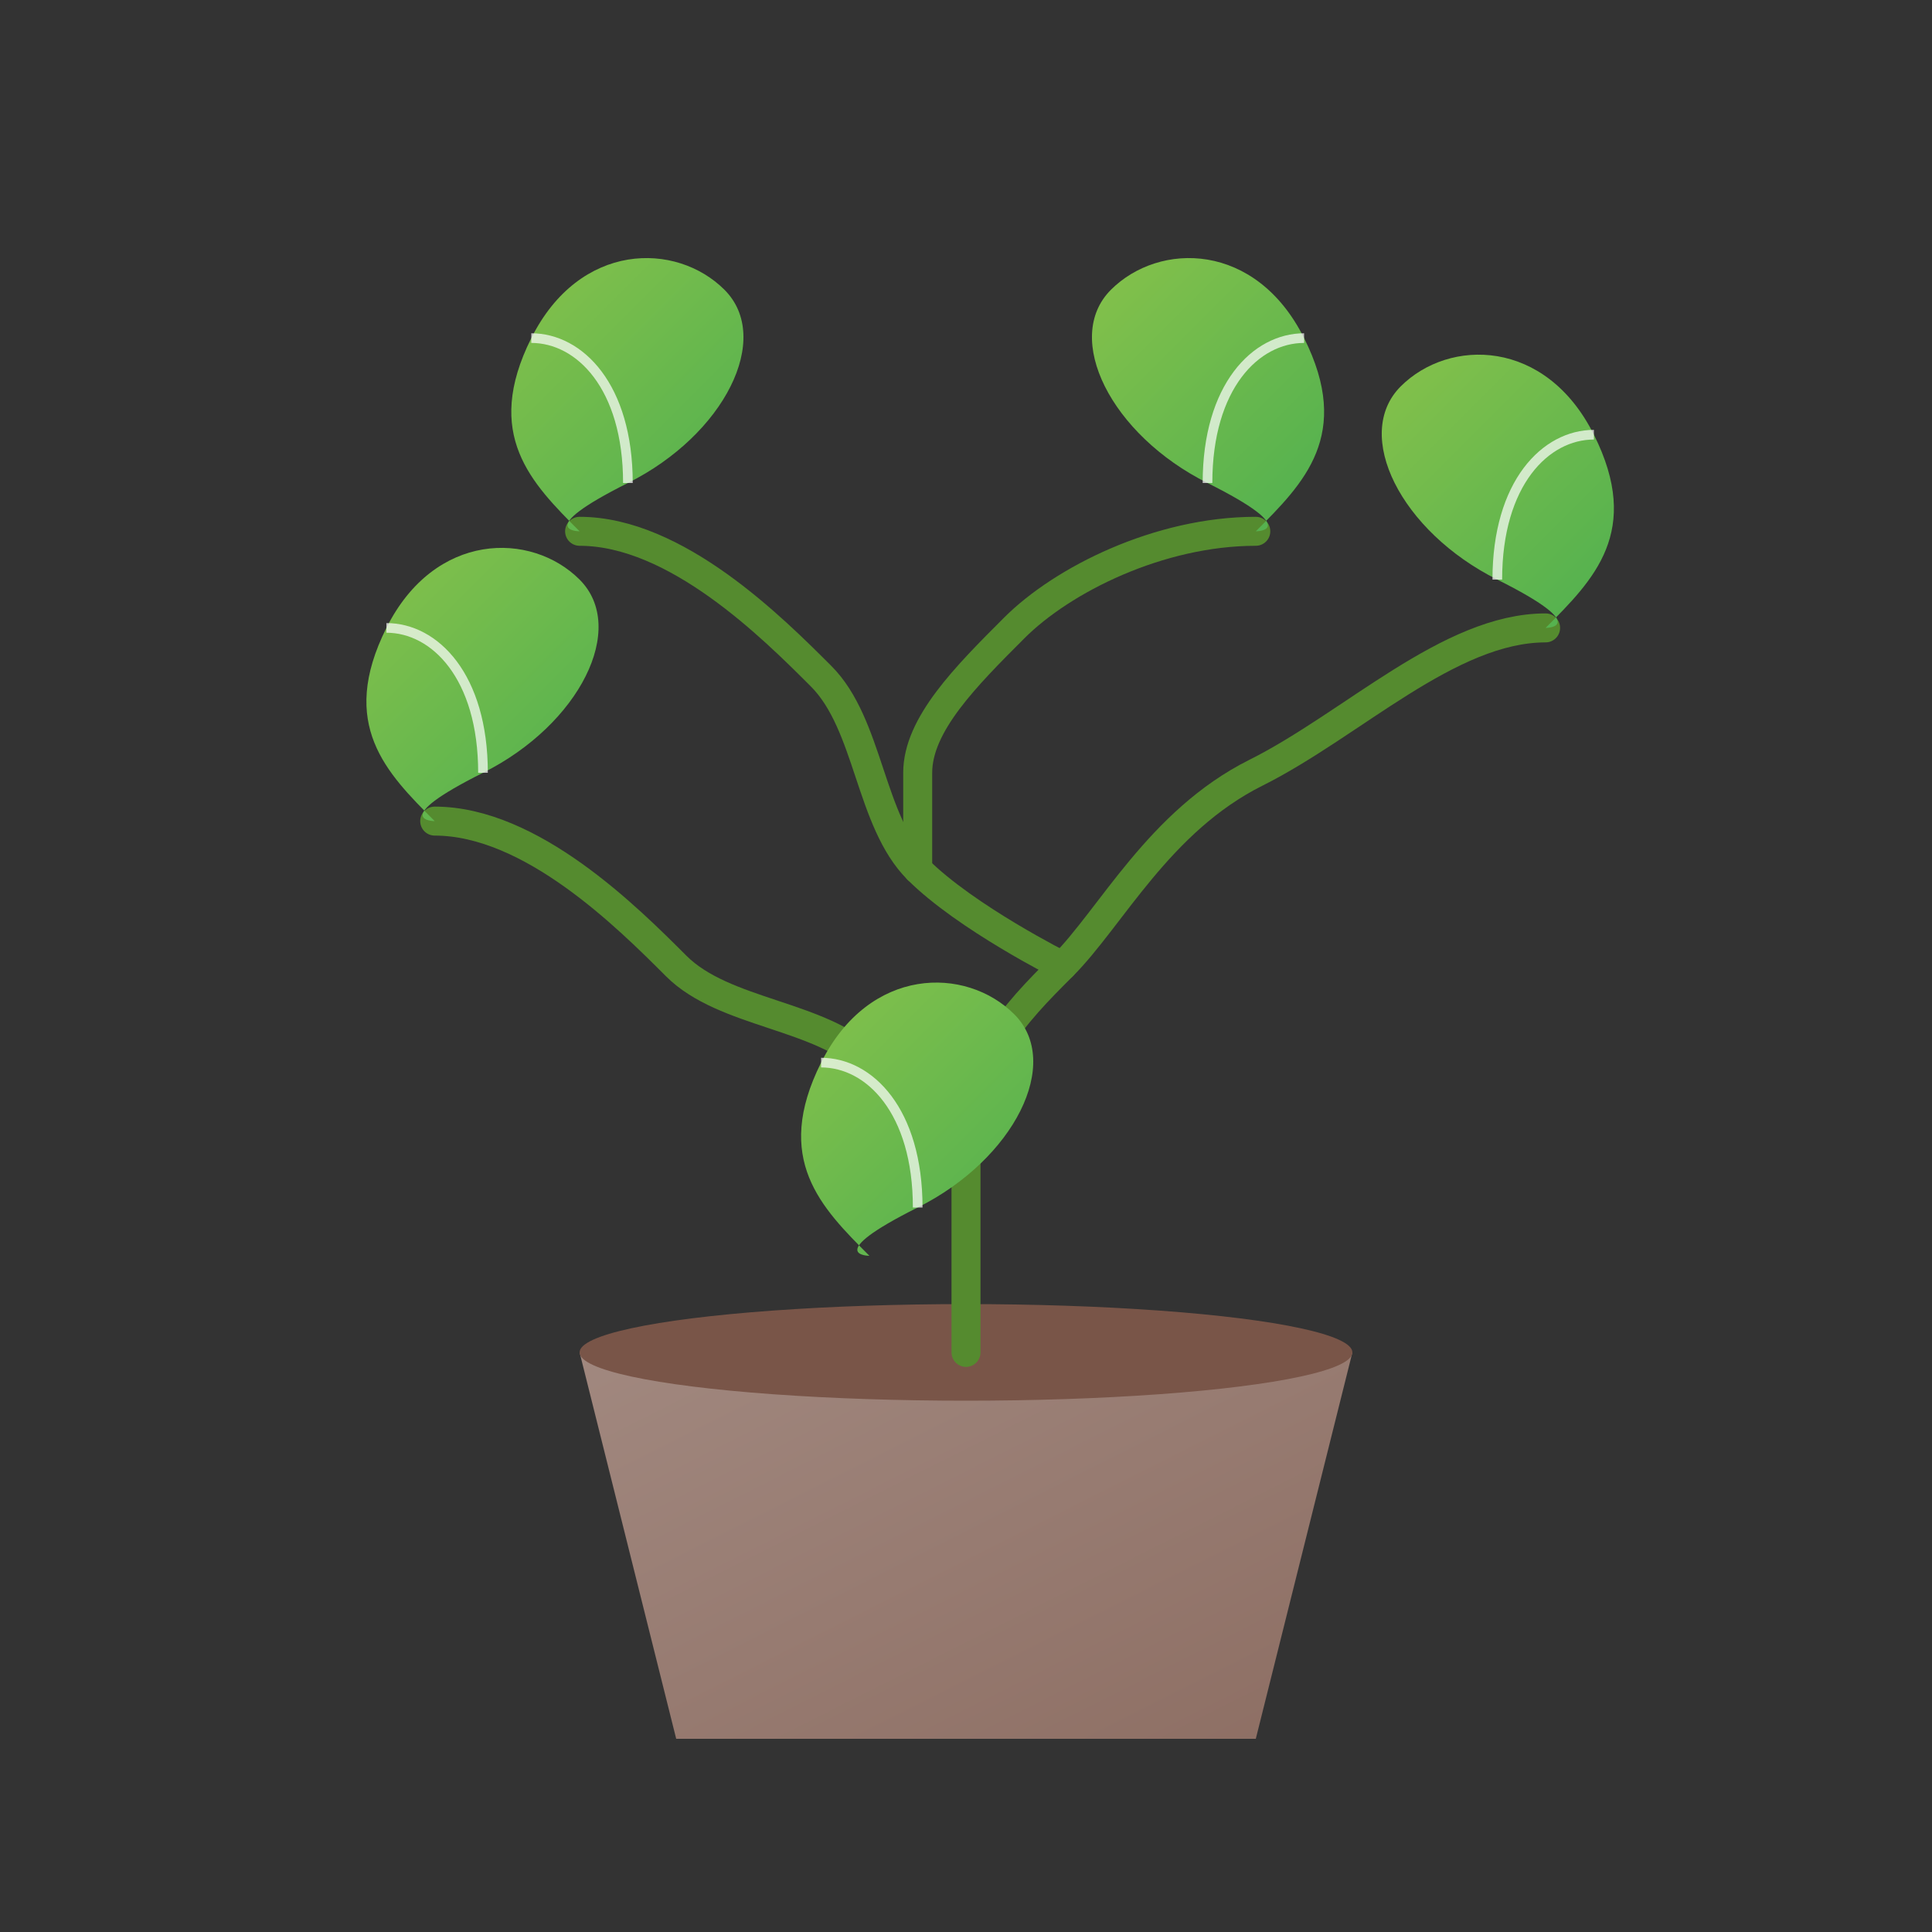 <?xml version="1.0" encoding="UTF-8"?>
<svg width="200px" height="200px" viewBox="0 0 200 200" xmlns="http://www.w3.org/2000/svg">
  <rect x="0" y="0" width="200" height="200" fill="#333333" stroke="none"/>
  <title>Pothos</title>
  <defs>
    <linearGradient id="leafGradient" x1="0%" y1="0%" x2="100%" y2="100%">
      <stop offset="0%" stop-color="#8BC34A" />
      <stop offset="100%" stop-color="#4CAF50" />
    </linearGradient>
    <linearGradient id="stemGradient" x1="0%" y1="0%" x2="100%" y2="0%">
      <stop offset="0%" stop-color="#7CB342" />
      <stop offset="100%" stop-color="#558B2F" />
    </linearGradient>
    <linearGradient id="potGradient" x1="0%" y1="0%" x2="100%" y2="100%">
      <stop offset="0%" stop-color="#A1887F" />
      <stop offset="100%" stop-color="#8D6E63" />
    </linearGradient>
  </defs>
  
  <!-- Pot -->
  <path d="M70,180 L130,180 L140,140 L60,140 Z" fill="url(#potGradient)" />
  <ellipse cx="100" cy="140" rx="40" ry="5" fill="#795548" />
  
  <!-- Main stem -->
  <path d="M100,140 C100,140 100,130 100,120 C100,110 105,105 110,100 C115,95 120,85 130,80 C140,75 150,65 160,65" stroke="#558B2F" stroke-width="3" stroke-linecap="round" fill="none" />
  <path d="M100,120 C100,120 95,115 90,110 C85,105 75,105 70,100 C65,95 55,85 45,85" stroke="#558B2F" stroke-width="3" stroke-linecap="round" fill="none" />
  <path d="M110,100 C110,100 100,95 95,90 C90,85 90,75 85,70 C80,65 70,55 60,55" stroke="#558B2F" stroke-width="3" stroke-linecap="round" fill="none" />
  <path d="M95,90 C95,90 95,85 95,80 C95,75 100,70 105,65 C110,60 120,55 130,55" stroke="#558B2F" stroke-width="3" stroke-linecap="round" fill="none" />
  
  <!-- Leaves -->
  <!-- Bottom right leaf -->
  <path d="M160,65 C165,60 170,55 165,45 C160,35 150,35 145,40 C140,45 145,55 155,60 C165,65 160,65 160,65 Z" fill="url(#leafGradient)" />
  <path d="M165,45 C160,45 155,50 155,60" stroke="#ffffff" stroke-width="1" fill="none" opacity="0.7" />
  
  <!-- Bottom left leaf -->
  <path d="M45,85 C40,80 35,75 40,65 C45,55 55,55 60,60 C65,65 60,75 50,80 C40,85 45,85 45,85 Z" fill="url(#leafGradient)" />
  <path d="M40,65 C45,65 50,70 50,80" stroke="#ffffff" stroke-width="1" fill="none" opacity="0.7" />
  
  <!-- Middle left leaf -->
  <path d="M60,55 C55,50 50,45 55,35 C60,25 70,25 75,30 C80,35 75,45 65,50 C55,55 60,55 60,55 Z" fill="url(#leafGradient)" />
  <path d="M55,35 C60,35 65,40 65,50" stroke="#ffffff" stroke-width="1" fill="none" opacity="0.7" />
  
  <!-- Top right leaf -->
  <path d="M130,55 C135,50 140,45 135,35 C130,25 120,25 115,30 C110,35 115,45 125,50 C135,55 130,55 130,55 Z" fill="url(#leafGradient)" />
  <path d="M135,35 C130,35 125,40 125,50" stroke="#ffffff" stroke-width="1" fill="none" opacity="0.7" />
  
  <!-- Small leaf in pot -->
  <path d="M90,130 C85,125 80,120 85,110 C90,100 100,100 105,105 C110,110 105,120 95,125 C85,130 90,130 90,130 Z" fill="url(#leafGradient)" />
  <path d="M85,110 C90,110 95,115 95,125" stroke="#ffffff" stroke-width="1" fill="none" opacity="0.7" />
</svg> 